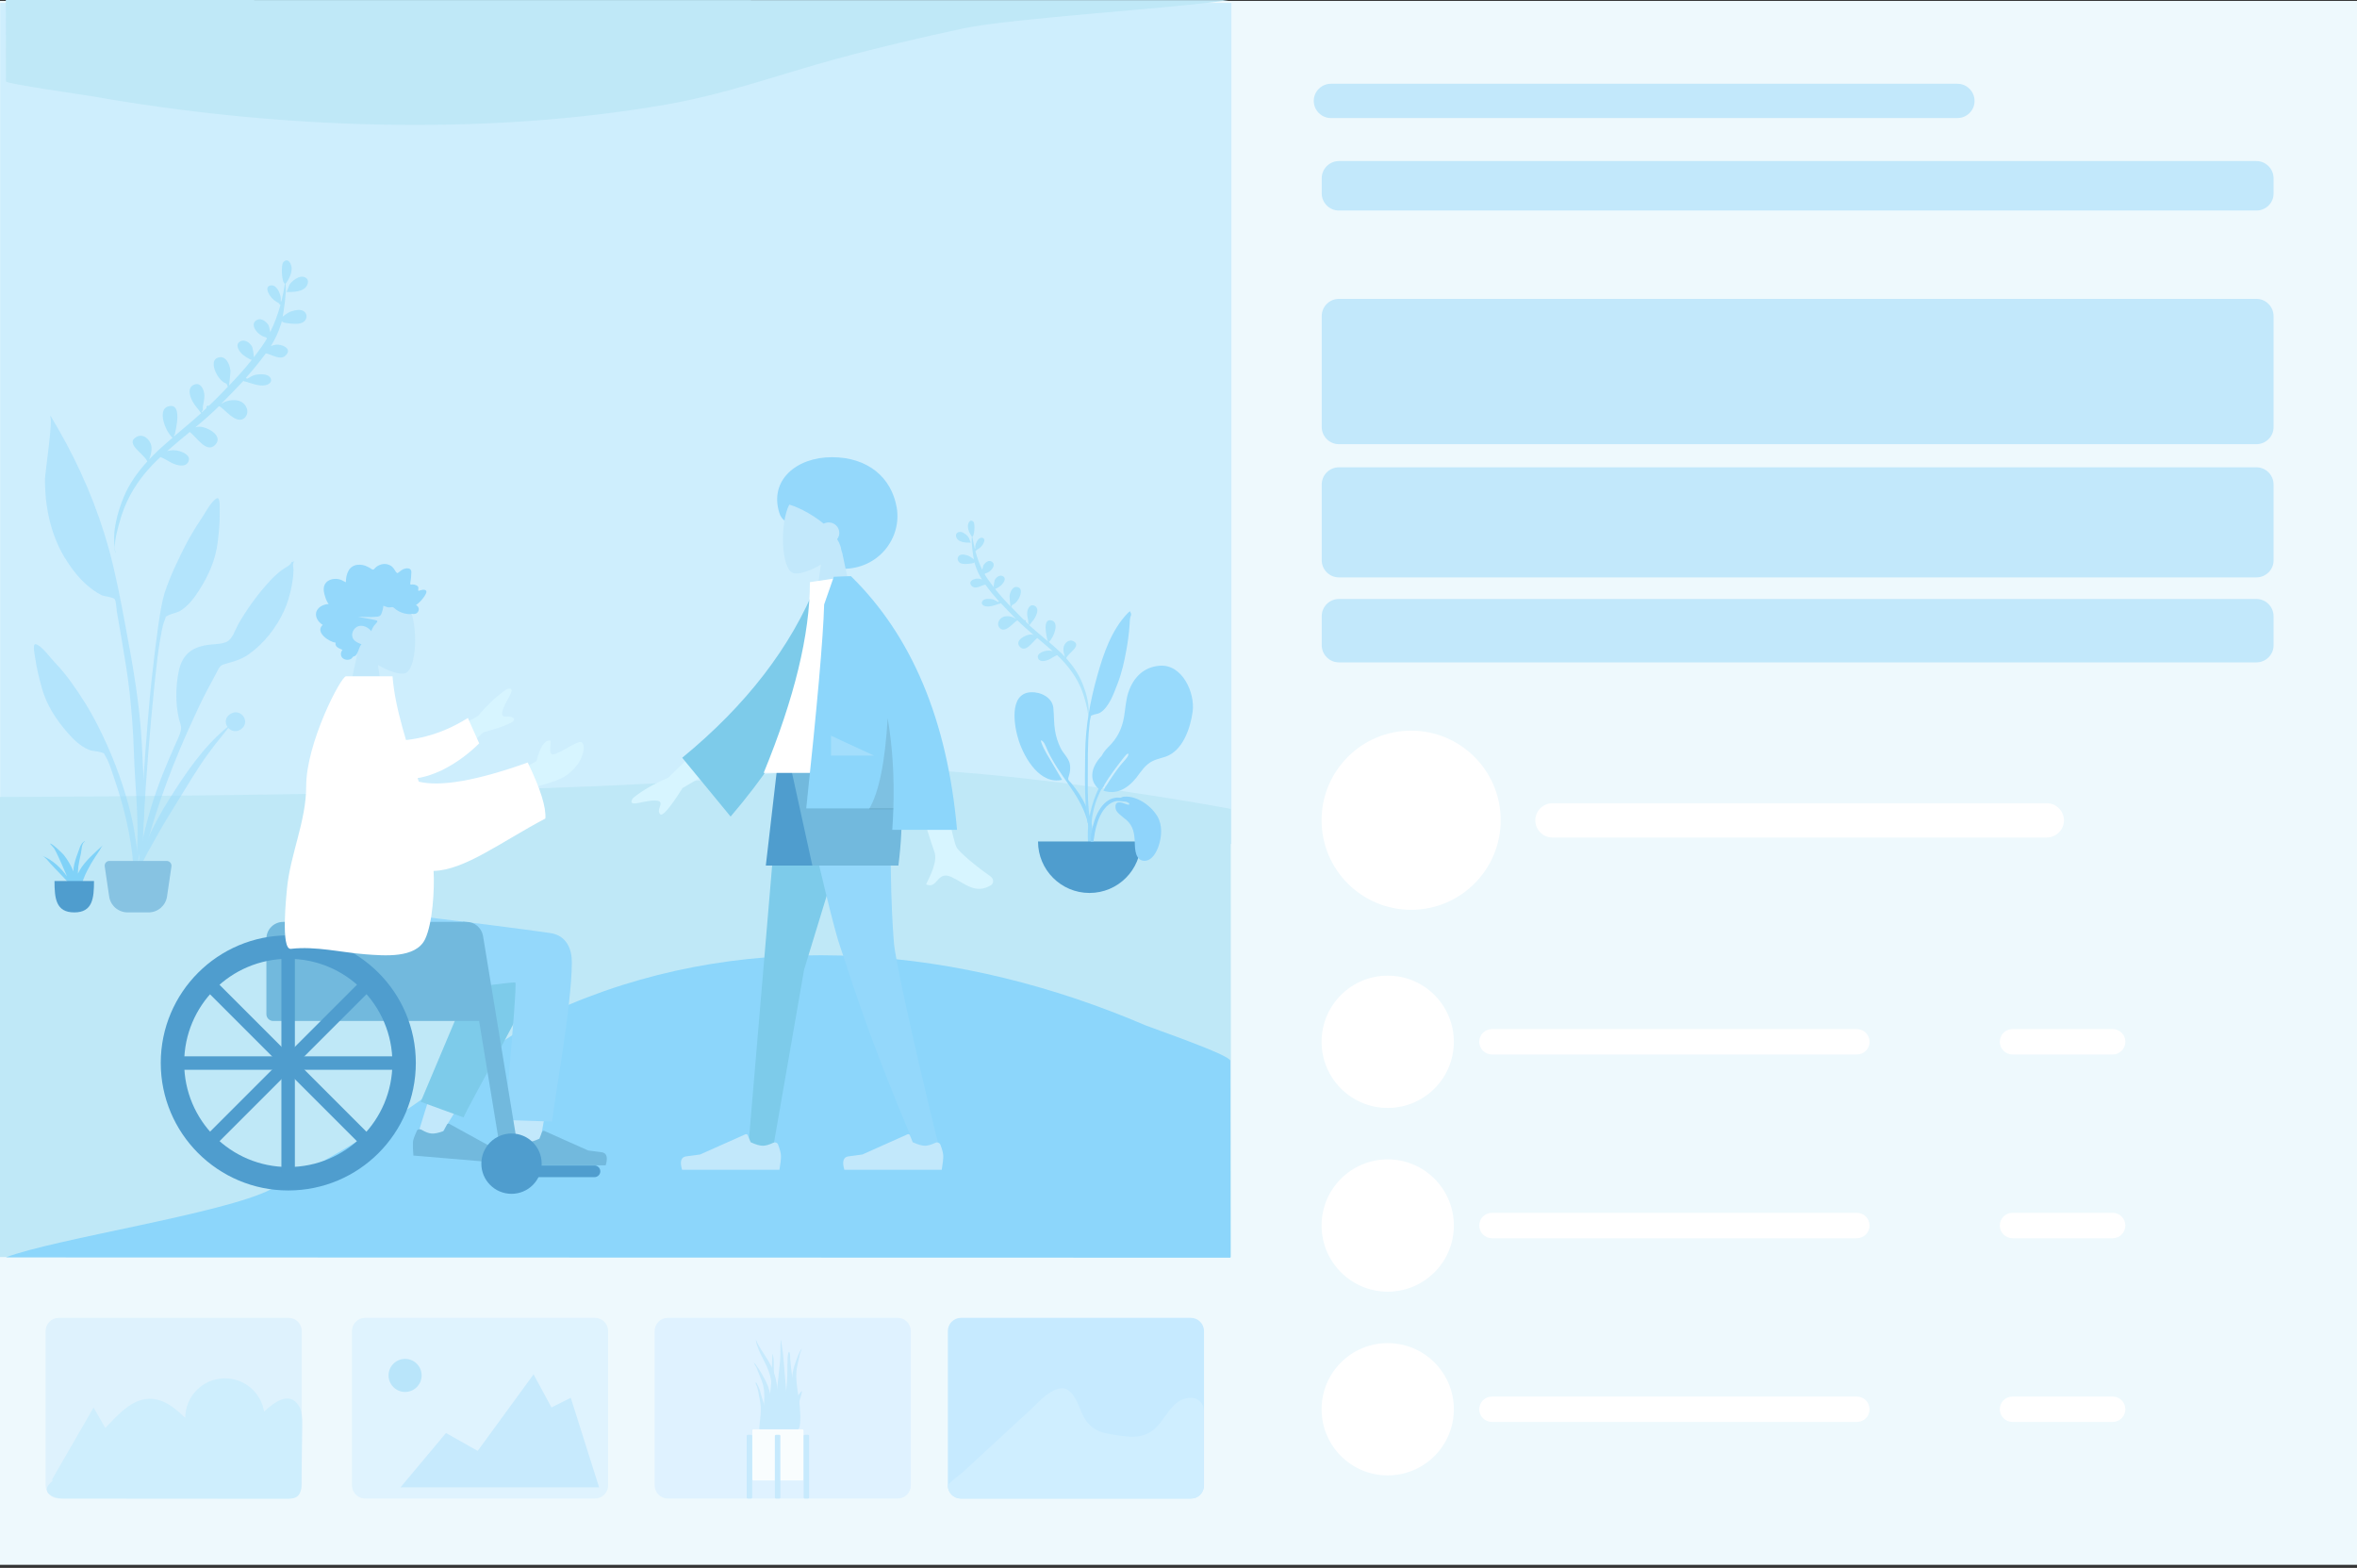 <?xml version="1.0" encoding="utf-8"?>
<!-- Generator: Adobe Illustrator 22.1.0, SVG Export Plug-In . SVG Version: 6.00 Build 0)  -->
<!DOCTYPE svg PUBLIC "-//W3C//DTD SVG 1.1//EN" "http://www.w3.org/Graphics/SVG/1.1/DTD/svg11.dtd">
<svg version="1.1" id="Layer_1" xmlns="http://www.w3.org/2000/svg" xmlns:xlink="http://www.w3.org/1999/xlink" x="0px" y="0px"
	 viewBox="0 0 1539.5 1024" style="enable-background:new 0 0 1539.5 1024;" xml:space="preserve">
<rect x="0" y="0" width="1539.5" height="1024" fill="#333333" stroke="none"/>
<style type="text/css">
	.st0{fill:#EEF9FD;}
	.st1{fill:#CEEEFD;}
	.st2{fill:#BFE8F7;}
	.st3{fill:#ADE3FB;}
	.st4{fill:#94D8FB;}
	.st5{fill:#98DAFC;}
	.st6{fill:#4F9DCE;}
	.st7{fill:#8FD4FB;}
	.st8{opacity:0.5;}
	.st9{fill:#80D2F8;}
	.st10{fill:#8CD6FB;}
	.st11{fill:#C2E8FB;}
	.st12{fill:#D7F5FF;}
	.st13{fill:#FFFFFF;}
	.st14{fill:#7DCBEA;}
	.st15{fill:#72B9DD;}
	.st16{fill-opacity:0.1;}
	.st17{fill:#FFFFFF;fill-opacity:0.2;}
	.st18{fill:#DEF2FD;}
	.st19{fill:#DFF3FE;}
	.st20{fill:#DFF2FF;}
	.st21{fill:#C6EAFF;}
	.st22{fill:#C7EAFD;}
	.st23{fill:#B9E5FA;}
	.st24{fill:#F9FDFE;}
	.st25{fill:#CFEEFF;}
</style>
<rect x="-0.1" y="0.6" class="st0" width="1539.6" height="1021.4"/>
<rect x="0.1" y="1.9" class="st1" width="804.2" height="549.3"/>
<g>
	<g>
		<path class="st2" d="M0,520.5c0,0,411.6-0.8,506.7-15.7c95.1-14.9,297.2,23.5,297.2,23.5l0.1,292.7l-804,0L0,520.5z"/>
		<g id="Scene_x2F_Plants">
			<path id="Leaf-Bottom" class="st3" d="M628.9,347.8c-2.4-1.2-5.5,0.2-4.2,3.3c1.4,3.3,6.6,3.4,9.5,3.3c-0.3,0-1.2-3.1-1.6-3.5
				C631.7,349.5,630.3,348.6,628.9,347.8z M656.1,407.2C656.7,407.7,656.1,407.3,656.1,407.2z M626.6,362.8
				c-1.4,1.1-1.4,2.9-0.3,4.2c1.3,1.5,3.8,1.4,5.6,1.3c0.8-0.1,5.2-0.4,4.2-1.1c0.1,0,0.2,0.1,0.4,0.2c0.1,0.4,0.2,0.7,0.3,1.1
				c0,0,0,0-0.1,0c0,0,0.1,0,0.1,0c1.1,3.5,2.6,6.9,4.6,10c-0.7-0.3-1.5-0.5-2.3-0.6c-2.3-0.3-7.2,1.5-4.6,4.6
				c2.5,2.9,6.3-0.2,9.1-0.7c2.7,3.8,5.7,7.4,8.9,11c-0.2,0.1-0.4,0.2-0.5,0.4c-1.3-0.6-2.6-1.6-3.7-1.8c-1.7-0.4-5.1-0.6-6.4,0.9
				c-1.6,1.9,0.1,3.4,2,3.7c2.7,0.5,6.2-0.8,8.8-1.7c0.3,0.1,0.6,0,0.8-0.3c0.1,0,0.1,0,0.2-0.1c3.2,3.5,6.5,6.9,9.8,10.2
				c0,0-0.1,0-0.1,0c-0.9-0.6-1.8-1-2.8-1.3c-2.3-0.6-5-0.6-6.9,1.1c-1.9,1.7-2.5,4.6-0.6,6.4c3.9,3.7,9.6-4.8,11.5-5.1
				c3.3,3.3,6.9,6.4,10.5,9.5c-0.4-0.1-0.8-0.2-1.3-0.3c-3.5-0.3-11.8,4-7.5,8.2c3.8,3.7,8.1-3.4,11.2-5.9c3.4,2.8,6.8,5.7,10.1,8.6
				c-1.8-0.5-3.5-0.5-5.5,0c-2,0.6-5.2,2.1-4,4.8c1.3,2.7,5.2,1.5,7.2,0.6c1.1-0.5,3.3-2.1,5.2-2.8c5.3,5,9.8,10.5,13.3,16.9
				c2.2,4,3.8,8.3,5,12.8c0.7,2.8,2.2,7.6,1.9,11.3c1.4-7.4-1.1-16.2-3.8-22.8c-2.5-6.1-6.2-11.4-10.5-16.2c1.1-3.3,10.3-8,4.8-11.1
				c-2.9-1.6-5.9,1.1-6.5,3.9c-0.4,1.9,0.2,4.4,0.9,6.3c-1.4-1.5-2.8-2.9-4.3-4.2c-2-1.9-4.1-3.7-6.2-5.5c3.4-3.2,6.7-12.5,2.1-14
				c-6.8-2.2-3.5,10.4-3.1,12.8c0.1,0,0.2,0,0.3-0.1c0,0.2-0.1,0.4-0.1,0.7c-4-3.4-8.1-6.8-12-10.3c0.4-0.3,0.9-1.3,1.4-1.8
				c1-1.2,2-2.5,2.7-3.9c1.1-2.2,2.2-5.8-0.8-7.1c-3.2-1.4-4.7,2.6-4.7,5c0,1.7,0.4,3.2,0.7,4.8c0.1,0.5-0.2,2.8,0.5,1.8
				c0,0.4,0,0.6,0,0.8c-0.7-0.6-1.4-1.3-2.1-1.9c0-0.1,0.1-0.2,0.1-0.3c0-0.7-0.7-1-1.2-0.8c-0.9-0.9-1.8-1.8-2.7-2.7
				c-1.9-1.9-3.8-3.9-5.7-5.9c0.4-0.4,0.2-0.8,0.6-1.2c0.4-0.4,1.1-0.6,1.6-0.9c1.1-0.9,2.1-2.2,2.8-3.4c1.1-2.1,2.6-6.5-0.7-7.4
				c-3.4-1-5.1,3.2-5.4,5.8c0,0.5,0.3,5.1,0.6,6.8c-3.5-3.7-7-7.6-10.1-11.5c1,0,3.7-2,4.2-2.5c1.3-1.3,3.5-4.2,1.1-5.7
				c-2.1-1.3-4.6,0.6-5.5,2.5c-0.1,0.3-0.7,3.2-0.7,4.5c-1.3-1.7-2.5-3.3-3.7-5c-0.8-1.1-1.5-2.3-2.2-3.4c0.2-0.1,0.3-0.3,0.5-0.5
				c3.5-0.6,7.9-6,3.8-7.9c-1.9-0.9-4,1-5,2.5c-0.2,0.3-0.5,1.9-0.8,3.1c-1.9-3.9-3.4-8-4.5-12.2c0.3-0.1,0.6-0.3,0.6-0.7
				c1.7-1,3-1.8,4.2-3.6c0.7-1.1,2-3.8-0.1-4.4c-2.8-0.8-4.5,3.4-4.8,5.5c0,0.2,0,1,0,1.6c-0.1,0-0.2,0-0.3,0
				c-0.6-2.6-1.2-5.3-1.6-7.9c1.5-0.5,1.8-8.5,0.8-9.6c-2.3-2.5-3.9,1.1-3.7,3.1c0.1,2.3,1.2,4.4,2.4,6.2c0.1,0.2,0.1,0.2,0.1-0.1
				c0,0.1,0.1,0.2,0.1,0.3c-0.1,1.2-0.2,2.4-0.1,3.5c0.2,3.1,0.5,6.1,1,9.2c0.1,0.7,0.3,1.5,0.4,2.2c-1.2-1-2.9-2-3.5-2.3
				C630.9,362.4,628.3,361.6,626.6,362.8z M710.9,469.1c-0.1,1.1-0.3,2-0.6,2.9C710.5,471,710.7,470.1,710.9,469.1z"/>
			<path id="Leaf-Top" class="st3" d="M194.7,181.3c3.4-1.7,7.9,0.3,6,4.7c-2,4.8-9.5,4.8-13.7,4.7c0.4,0,1.8-4.4,2.2-5
				C190.6,183.8,192.6,182.3,194.7,181.3z M155.6,268C154.4,269.1,155.5,268.1,155.6,268z M198.6,203.4c2,1.5,2.1,4.2,0.5,6.1
				c-2,2.2-5.6,2.1-8.3,1.9c-1.2-0.1-7.7-0.6-6.2-1.7c-0.1,0-0.4,0.2-0.6,0.3c-0.1,0.5-0.3,1-0.4,1.5c0,0,0.1,0,0.1,0.1
				c0,0-0.1,0-0.1-0.1c-1.6,5.1-3.8,10-6.7,14.5c1.1-0.4,2.2-0.7,3.4-0.9c3.4-0.4,10.5,2.2,6.7,6.6c-3.6,4.3-9.3-0.3-13.4-0.9
				c-4,5.5-8.4,10.8-13,16c0.3,0.1,0.5,0.3,0.7,0.6c1.9-0.9,3.8-2.3,5.5-2.6c2.5-0.5,7.6-0.8,9.4,1.4c2.3,2.7-0.2,4.9-2.9,5.4
				c-3.9,0.8-9.1-1.2-12.9-2.4c-0.4,0.1-0.9,0-1.2-0.4c-0.1,0-0.2-0.1-0.2-0.1c-4.7,5.1-9.5,10-14.4,14.9c0.1,0,0.1,0,0.2,0
				c1.3-0.8,2.6-1.5,4.1-1.8c3.4-0.8,7.4-0.8,10.1,1.6c2.7,2.4,3.7,6.6,0.9,9.4c-5.7,5.4-14-7-16.9-7.5c-4.9,4.9-10.1,9.4-15.4,13.8
				c0.6-0.2,1.2-0.3,1.8-0.4c5.2-0.5,17.3,5.8,11,12c-5.5,5.4-11.9-5-16.4-8.6c-5,4.1-10,8.2-14.8,12.5c2.6-0.7,5.2-0.8,8,0
				c2.9,0.9,7.7,3.1,5.8,7c-1.9,4-7.6,2.2-10.5,0.9c-1.6-0.7-4.9-3-7.7-4c-7.8,7.2-14.5,15.2-19.6,24.6c-3.2,5.9-5.6,12.1-7.3,18.6
				c-1.1,4.1-3.2,11-2.8,16.4c-2-10.7,1.7-23.6,5.6-33.2c3.6-8.8,9.1-16.5,15.5-23.5c-1.6-4.8-15.1-11.6-7-16.1
				c4.3-2.3,8.7,1.5,9.6,5.7c0.6,2.8-0.3,6.4-1.4,9.1c2-2.1,4.1-4.2,6.2-6.2c3-2.7,6-5.4,9.1-8c-5.1-4.7-9.8-18.2-3.1-20.4
				c10-3.2,5.2,15.1,4.5,18.6c-0.2,0-0.4,0-0.5-0.2c0.1,0.3,0.1,0.7,0.2,1c5.9-5,11.9-9.9,17.6-15.1c-0.5-0.4-1.3-1.8-2-2.6
				c-1.5-1.7-2.9-3.6-3.9-5.6c-1.6-3.2-3.2-8.4,1.1-10.3c4.7-2.1,6.9,3.7,6.9,7.2c0,2.4-0.6,4.7-1,7c-0.1,0.7,0.3,4-0.7,2.6
				c0,0.5,0.1,0.9,0,1.2c1-0.9,2.1-1.9,3.1-2.8c0-0.1-0.1-0.2-0.1-0.4c-0.1-1,1-1.4,1.7-1.1c1.3-1.3,2.7-2.6,4-3.9
				c2.8-2.8,5.6-5.6,8.4-8.6c-0.6-0.5-0.4-1.2-0.9-1.8c-0.6-0.5-1.7-0.8-2.4-1.4c-1.7-1.3-3.1-3.1-4.1-5c-1.7-3-3.8-9.4,1.1-10.8
				c5-1.5,7.5,4.6,7.9,8.5c0.1,0.7-0.5,7.4-0.9,9.8c5.2-5.4,10.3-11,14.9-16.8c-1.4,0-5.4-2.9-6.2-3.6c-2-1.9-5.1-6.1-1.6-8.3
				c3.1-2,6.8,0.9,8.1,3.6c0.2,0.5,1,4.7,1,6.6c1.9-2.4,3.7-4.9,5.4-7.3c1.1-1.6,2.2-3.3,3.2-5c-0.2-0.1-0.5-0.4-0.7-0.7
				c-5.1-0.9-11.6-8.7-5.6-11.5c2.8-1.3,5.9,1.4,7.3,3.6c0.3,0.4,0.7,2.7,1.1,4.5c2.8-5.7,5-11.6,6.7-17.8c-0.4-0.1-0.8-0.4-0.9-1
				c-2.5-1.4-4.4-2.6-6.1-5.2c-1.1-1.7-3-5.5,0.2-6.4c4.1-1.2,6.7,5,7,8c0,0.4,0,1.4,0,2.3c0.1,0,0.3,0,0.4,0
				c0.9-3.8,1.7-7.6,2.3-11.5c-2.2-0.7-2.6-12.3-1.1-14c3.3-3.7,5.7,1.6,5.5,4.5c-0.2,3.3-1.7,6.4-3.6,9.1c-0.2,0.3-0.1,0.3-0.2-0.1
				c0,0.2-0.1,0.3-0.2,0.4c0.1,1.8,0.3,3.6,0.2,5.1c-0.3,4.5-0.8,8.9-1.5,13.3c-0.2,1.1-0.4,2.1-0.6,3.2c1.8-1.5,4.2-2.9,5.2-3.3
				C192.4,202.7,196.2,201.6,198.6,203.4z M74.6,357.6c0.1,1.4,0.5,2.7,1.2,3.8C75.3,360.2,74.9,358.9,74.6,357.6z"/>
			<g id="Plant-Right" transform="translate(482, 208)">
				<path id="Leaf-Me-Alone_x21_" class="st4" d="M191.3,244.1c6.3-0.3,14,3.3,14.7,10.2c0.5,5,0.3,9.9,1.1,14.8
					c0.6,4,1.9,7.8,3.6,11.4c1.7,3.5,5.1,6.4,6,10.1c0.6,2.4,0.3,5.7-0.5,8c-1,2.8-0.5,2.6,1.5,4.9c3.8,4.6,7.1,9.3,9.5,14.8
					c3.4,7.9,5.7,17.2,4.4,25.9c-0.2,1.1-0.4,5.1-1.9,5.3c-1.7,0.3-0.9-2-0.8-2.7c0.6-4.7,1.1-8.7,0.4-13.5
					c-2.7-18.3-15.8-30.3-24.3-45.8c-0.5-0.8-1.5-2.7-2.1-4c-1.1-2-2.2-5.8-3.7-7.2c-2.8-2.8-0.2,2.8,0.3,3.9c0.7,1.3,1.4,2.8,2.1,4
					c3.2,5.5,6.8,11.4,10.1,17.1c-14.3,3.3-24.4-13.9-28.2-25.3C180.4,266.7,176.6,244.9,191.3,244.1"/>
				<path id="Leaf-Me-Alone_x21__1_" class="st5" d="M275.4,226.8c-10.5,0.8-17.2,7.8-20.4,17.4c-1.7,5.2-1.9,10.6-2.8,15.9
					c-1.4,8.1-4.5,14.2-10.4,19.9c-1.8,1.8-3.2,3.6-4.2,5.6c-1.9,2-3.6,4.2-4.8,6.9c-1.6,3.4-2,7.6-0.2,11c0.5,0.9,1.7,2.8,2.9,3.6
					c-4.7,10-7.3,21-7,31.9c0.2,6.6,0.5,13.2,0.9,19.8c0.1,1.8,0.7,4.7,1.5,1.7c0.8-2.7-0.2-7-0.3-9.8c-0.4-13.8-0.8-26.4,4.9-39.3
					c0.6-1.4,1.2-2.7,1.9-4c0,0,0.1,0,0.1-0.1c0,0,0,0,0.1,0.1c0-0.1,0.1-0.2,0.2-0.3c0.2-0.2,0.4-0.4,0.5-0.7
					c0.5-0.7,1.1-1.5,1.1-2c0,0,0,0,0,0c3.5-5.8,7.6-11.2,11.7-16.5c0,0,4.5-6.1,3.8-2.7c-0.3,1.6-3.6,4.7-5,6.5
					c-3,3.8-6.4,8.7-9.3,13.4c-0.4,0.2-0.9,1.3-1.3,2.1c-0.2,0.4-0.4,0.8-0.6,1.2c10.2,3.4,18.2-3.4,23.6-11.3c0,0,0,0,0,0
					c1.7-2.2,3.3-4.4,5.5-6.1c3.5-2.9,7.3-3.4,11.5-4.8c11.3-3.9,16.2-18.6,17.7-29.5C298.6,244.4,290.2,225.6,275.4,226.8"/>
				<path id="Leaf-Me-Alone_x21__2_" class="st5" d="M254.7,192.3c-10.8,11.2-16,26.7-20.1,41.4c-4.6,16.3-7.6,32.9-7.8,49.9
					c-0.1,11.1-0.4,22.4,0.3,33.5c0.2,4,0.6,7.9,1.3,11.8c0.1,0.3,1.5,9.1,2.8,7c0.8-1.2-1.4-9.1-1.6-10.4
					c-0.9-7.4-1.2-14.9-1.1-22.4c0.1-12.3-0.3-24.5,1-36.8c0.2-1.8,0.3-3.7,0.8-5.5c0.5-1.9-0.1-1.1,1.4-1.8
					c1.5-0.7,3.3-0.6,4.8-1.5c6-3.6,9.1-13,11.5-19.1c2.7-7,4.4-14.5,5.7-21.9c1-5.4,1.7-10.8,2.1-16.3c0.1-1.7,0.1-3.5,0.5-5.2
					c0.1-0.5,0.6-1.3,0.5-1.7c0-0.9-0.6-1.4-0.6-2.1C255.6,191.5,255.1,191.9,254.7,192.3"/>
				<path id="Base" class="st6" d="M196,341.6c0,18.5,15,33.6,33.6,33.6s33.6-15,33.6-33.6"/>
				<path id="Leaf-Me-Alone_x21__3_" class="st7" d="M232.2,341.7h-1.8c0.1-2.2,0.3-4.4,0.7-6.6c1.4-8.4,5.9-20.8,15.6-22.1
					c0.4-0.1,1.7-0.1,3.3,0c0.8-0.4,1.6-0.7,2.5-0.7c8.3-0.6,17.6,6.1,21.6,13.1c3.2,5.6,2.7,13,0.7,19c-1.3,4-4.3,9.7-9.1,9.8
					c-6.1,0.1-6.4-7.4-6.5-11.8c-0.2-5.8-0.9-10.9-5.5-14.9c-1.1-0.9-2.2-1.7-3.3-2.7c-1.7-1.4-3.6-2.9-3.8-5.3
					c-0.3-3.3,1.5-3.9,4.4-3.2c0.5,0.1,5.3,2.3,4.6,0.6c-0.2-0.5-1-0.9-2-1.3c-2.6-0.3-5.7-0.6-6.6-0.4c-9.6,2.1-13.4,15.5-14.4,24
					C232.4,339.9,232.3,340.8,232.2,341.7z"/>
			</g>
			<g id="Plant-Left" transform="translate(22, 79)" class="st8">
				<path id="Leaf" class="st5" d="M108.9,260.7c2.6-3.7,7.3-13,10.9-14.3c2.3-0.8,1.6,7.9,1.7,9.5c0.1,6.4-0.5,12.8-1.3,19.2
					c-1.4,11.5-5.9,21.7-12.2,31.5c-3.2,5-7,10.1-12.2,13.3c-2.4,1.4-5.3,1.7-7.7,2.9c-2.8,1.5-1.3,0.3-2.5,3.2
					c-1.7,4-2.3,9.2-3.1,13.4c-3.7,19.6-12.6,123.1-11,143c0.1,1.8-2.3,2.2-2.4,0c-0.7-11.4,5-90.5,7.8-116.4
					c2.9-25.9,5.7-48.7,8.6-57.7c3.5-10.9,9.8-23.9,15.1-34C103.2,269.6,105.9,265.1,108.9,260.7z"/>
				<path id="Leaf_1_" class="st5" d="M128,387.6c6.7-4.9,13.9,4.3,7.9,9.3c-3.3,2.7-6.8,1.7-8.8-0.5c-1.3,1.6-2.5,3.2-3.6,4.6
					c-3.5,4.2-6.8,8.5-10,12.9c-6.6,9.1-12.2,18.7-18.1,28.2c-5.8,9.3-11.6,18.7-16.8,28.3c-4.5,8.1-10.4,17.6-11.9,26.5
					c2.3-18.8,11.1-36.9,21.6-53.6c10.4-16.5,22.3-34.5,38.3-47.5C124.9,393.3,124.9,389.9,128,387.6z"/>
				<path id="Leaf_2_" class="st5" d="M1.3,341.7c3.7,0.7,9.8,9.2,12.9,12.4c3.7,3.8,7,7.9,10.1,12.2c6.7,9.2,12.8,19,17.9,29.2
					c8.4,16.6,15,33.7,19.9,51.8c3,11.1,4.9,22.6,6,34c0.2,2.2,2.5,18.7-0.8,19.2c-2.9,0.4-2-12.6-2.2-14.4
					c-1.6-19.9-6.4-39.4-13-58.2c-1.4-4.1-2.8-9.1-5.1-12.8c-1.7-2.7,0-1.7-2.9-2.7c-2.5-0.9-5.4-0.7-8-1.7
					c-5.6-2.3-10.1-6.7-14-11.2c-7.6-8.7-13.7-18.1-16.8-29.3C3.6,364,2,357.8,1.1,351.4C0.9,349.7-1.1,341.2,1.3,341.7z"/>
				<path id="Leaf_3_" class="st5" d="M16,201.1c14.1,24.4,25.6,51.2,33.1,78.4c4.5,16.5,7.7,33.3,10.8,50.1
					c4.9,26,9.5,51.9,10.8,78.3c1.3,26.6,3.9,57.2-4.8,82.8c4.3-26,0.2-53.6-0.5-79.8c-0.4-12.5-1.4-24.8-2.7-37.2
					c-1.3-12-3.4-24-5.4-36c-1-5.8-2-11.6-3-17.4c-0.3-1.7-0.4-6.9-1.5-8.1c-1.1-1.2-6.7-1.7-8.5-2.5c-3.6-1.8-6.9-4.3-9.9-6.9
					c-5.7-5.1-10.6-11.7-14.5-18.2c-9-15.1-12.7-33.5-12.5-51c0-3.4,5.5-39.9,3.3-40.4c0.1-0.2,0.3-0.3,0.4-0.5
					C12.8,195.5,14.4,198.3,16,201.1z"/>
				<path id="Leaf_4_" class="st5" d="M167.9,289.1c0.2-0.3,1.6-2.5,0.9-2.4c1.4-0.3-2,2.4,1.6,0.8c-1.7,1.6-0.7,3.7-0.7,5.9
					c0,3.5-0.6,7-1.2,10.5c-1.1,5.5-2.6,10.8-4.9,15.9c-5,11.1-13.4,21.8-23.4,28.7c-4.9,3.4-9.8,4.6-15.4,6.2
					c-3.6,1-3.8,2.8-5.7,6.3c-3.9,7.2-7.8,14.4-11.3,21.8c-4.1,8.9-8.2,17.8-12,26.8c-12.8,30.4-23.2,61.9-28.6,94.6
					c-0.1-19.2,4.3-39,9.9-57.3c4.1-13.3,9.4-26.2,15.1-39c1.4-3.1,3.5-7.1,4-10.5c0.4-2.4-0.8-4.7-1.4-7.2
					c-2.2-9.8-2.1-20.8-0.1-30.6c2.2-10.9,8.4-15.9,19-17.4c3.9-0.6,8.8-0.4,12.3-2c3.9-1.8,5.5-7.7,7.6-11.5
					c5.9-10.2,12.9-19.9,20.9-28.5c2.2-2.4,4.6-4.6,7.2-6.6C163.4,292.2,166.8,290.7,167.9,289.1z"/>
				<path id="Base_1_" class="st6" d="M49.4,483.3h37.5c1.7,0,3.1,1.4,3.1,3.1c0,0.1,0,0.3,0,0.4l-2.9,19.7c-0.9,6-6,10.4-12.1,10.4
					H61.4c-6.1,0-11.2-4.4-12.1-10.4l-2.9-19.7c-0.2-1.7,0.9-3.2,2.6-3.5C49.1,483.3,49.3,483.3,49.4,483.3z"/>
			</g>
			<g id="Maceta" transform="translate(32, 523)">
				<path id="Fill-27" class="st9" d="M20.1,45.3c-0.4,0.8-0.8,1.5-1.2,2.3c0-1.6,0.1-3.3,0.3-4.9c0.4-2.8,1.1-5.7,1.7-8.5
					c0.4-2,0.4-5.7,2-7.3c0.4-0.3,0.6,0.3,0.6,0.6c0,0.1,0-1.2-0.4-1c-2.6,1.3-3.4,5.5-4.3,7.7c-1.2,3.1-2.2,6.2-2.7,9.4
					C16,44.5,16,45.3,16,46.1c-0.1-0.2-0.2-0.4-0.3-0.6c-1.5-3.5-3.5-6.9-6-10.1c-0.6-0.8-8.4-8.4-9-7.3c0.1,0.2,0.2,0.3,0.4,0.4
					c0,0,0,0,0,0c0.5,0.7,1.8,1.9,2.2,2.5c1,1.6,1.8,3.4,2.6,5.1c1.7,3.6,3.3,7.2,4.8,10.8c0.4,0.8,0.7,1.7,1.1,2.5
					C7.8,43.9,2.6,38.7-4.6,35.8c2.5,1.2,4.1,3.6,5.7,5.4c2,2.2,4.1,4.3,6.1,6.4c2.4,2.6,5.1,5.2,7.4,8.1c2.2,4.6,4.3,9.2,5.7,14.1
					c-0.5-1.7,0-4-0.1-5.8c-0.1-1.4-0.2-2.8-0.5-4.2c0.3,0.6,0.5,1.3,0.6,1.8c-0.1-1-0.2-1.9-0.3-2.9c0.3-0.9,0.6-1.7,0.8-2.4
					c1.1-3.6,2.3-7.1,4.1-10.5c1.6-3.2,3.4-6.3,5.4-9.3c0.9-1.4,1.9-2.8,2.8-4.2c0.6-0.9,1.2-2.4,2.1-3.3
					C29.7,34.1,23.6,39.3,20.1,45.3"/>
				<path id="Base_2_" class="st6" d="M3.6,52.4c0,11.3,0.9,20.5,12.9,20.5s12.9-9.2,12.9-20.5"/>
			</g>
		</g>
		<path class="st10" d="M3.8,821.2c31.5-12.1,142.4-28.6,173.1-44.4c28.1-14.5,55.9-30.3,83.1-48.2c37.7-24.8,71.7-55.6,111.8-72.5
			c121-50.9,256.6-37.8,376.5,13.6c4.2,1.8,55.3,19.3,55.3,23.1c0,0,0.1,128.6,0.1,128.6S3.8,821.2,3.8,821.2z"/>
		<g id="humaaans_x2F_sitting-2">
			
				<g id="A-Human_x2F_Sitting_1_" transform="translate(190, 200.5) scale(-1, 1) translate(-190, -200.5) translate(40, 24)">
				<g id="Head_x2F_Front_x2F_Rad" transform="translate(82, 0)">
					<g id="Head_1_" transform="translate(54, 31)">
						<path class="st11" d="M-21.1,410.8h-26.3l4.5-31.5c-7.1,4.3-14.1,6.3-17.4,5.5c-8.2-2.1-9-32.2-2.6-44
							c6.4-11.8,39-17,40.7,6.5c0.6,8.1-2.8,15.4-7.9,21.3L-21.1,410.8z"/>
					</g>
					<path id="hair" class="st4" d="M43.3,370.5c2.8,0.1,6.2,1.4,7.7,4.2c1.9,3.6-0.8,7.7-3.8,9.4c5.4,4.8-4.4,11.3-8.4,11.6
						c0.7,2.9-2.7,3.9-4.5,4.7c1.2,1.5,1.5,3.7,0.1,5.2c-1.5,1.6-4.3,1.7-6,0.5c-0.4-0.3-0.5-0.7-0.9-1.1c-0.3-0.3-0.7-0.3-1-0.4
						c-0.9-0.3-1.5-1.3-2-2.3c-0.9-1.8-1.2-4-2.6-5.5c1.8-0.8,4-1.5,5.3-3.4c2.1-3.2-0.2-7.6-3.5-8.5c-3-0.8-6.3,0.9-8.2,3.3
						c-0.6-1.7-1.5-3.4-2.8-4.7c-0.7-0.8-2.1-2-0.3-2.4c3.8-1,7.9-1.4,11.7-2.3c-4,0-8,0.4-12,0c-1.3-0.1-2.5-0.3-3.1-1.7
						c-0.7-1.6-1.3-3.7-1.4-5.5c-1.4,0.5-2.7,1.2-4.1,1.1c-0.6,0-1.1-0.2-1.6-0.2c-0.6,0-1,0.2-1.5,0.7c-1.8,1.7-4.1,2.8-6.4,3.4
						c-1.3,0.3-2.8,0.6-4.2,0.5c-0.2,0-0.4-0.1-0.5-0.2c-0.3-0.1-0.8,0.1-1.1,0.1c-1,0-2-0.1-2.7-0.8c-1.7-1.6-1.2-4.2,0.8-5
						c-1.7-1.3-3.3-2.7-4.6-4.5c-0.6-0.8-1.3-1.7-1.7-2.6c-0.3-0.5-0.6-1.3-0.5-1.9c0.5-1.9,4.2-0.7,5.2-0.2
						c0.1-0.5,0.2-0.8,0.1-1.3c-0.1-0.4-0.1-0.8,0-1.2c0.2-0.7,0.8-1,1.4-1.3c0.7-0.3,1.5-0.5,2.3-0.5c0.4,0,1.3,0.3,1.5-0.2
						c0.2-0.4-0.1-1.1-0.1-1.5c-0.1-0.7-0.2-1.4-0.3-2.1c-0.1-1-0.2-1.9-0.2-2.9c0-0.7-0.2-1.4,0-2.1c0.4-1.8,2.4-1.9,3.8-1.6
						c1,0.2,1.9,0.6,2.7,1.2c0.6,0.4,1.1,0.9,1.7,1.3c0.4,0.3,0.7,0.7,1.1,0.4c1-0.7,1.5-2.2,2.3-3.1c0.8-1.1,2-1.9,3.2-2.3
						c2.6-1,5.6-0.3,7.8,1.3c0.5,0.4,1,0.8,1.4,1.3c0.4,0.4,0.6,0.7,1.2,0.6c0.5-0.1,1-0.5,1.4-0.8c0.5-0.3,1.1-0.7,1.6-0.9
						c2.2-1.2,4.6-1.7,7-1.4c2.4,0.3,4.4,1.5,5.7,3.7c1.3,2.3,1.8,5.1,1.8,7.7c1.2-0.5,2.3-1.3,3.5-1.7c1.2-0.4,2.6-0.6,3.9-0.5
						c2,0.1,4.1,0.8,5.5,2.4c1.8,1.9,1.8,4.8,1.2,7.2c-0.3,1.2-0.7,2.4-1.1,3.6C44.6,368.4,44.1,369.6,43.3,370.5"/>
				</g>
				<g id="Body_x2F_Pointing-Forward" transform="translate(22, 82)">
					<path id="Skin_1_" class="st12" d="M29.9,397.6L2.3,372.3c-14.6-4-21.2-7-20-8.8c1.9-2.8,5.8-0.4,7.3-2.1
						c1.6-1.7-1.4-7.5-4.5-13c-3.1-5.4,0.2-5,2.1-4.2c6.1,4.2,12.4,10,18.7,17.5L44,382.5L29.9,397.6z M-16.6,416.9
						c-7.2-5.2-13.9-8.7-20.1-10.4c-11.9-3.3-16.7-5.8-22.5-13.2c-3.1-4-5.7-11.9-2.8-14.5c2-1.8,13.6,6.9,18.3,7.9
						s0.4-10.3,2.9-9.1c3.3,0.1,6.1,4.5,8.4,13.5l16.7,9.2L-16.6,416.9z"/>
					<path id="Sleeve" class="st13" d="M52.6,402.7c-16.1,0.5-34.5-10.2-47.6-23.2l7.4-16.6c19,12,36.7,14.9,50.1,15
						C71.7,387,65.2,402.4,52.6,402.7z"/>
				</g>
				<g id="Bottom_x2F_Sitting_x2F_Wheelchair_1_" transform="translate(0, 187)">
					<path id="Skin_2_" class="st11" d="M16.4,407.8c4.3,7,14.5,26.7,25.3,49.7c6.3,13.5,14.5,36.5,24.4,69.2l-12.6,5.8
						C30.8,496,13.8,467.7,2.7,447.7c0.6,5.9,1.3,12.2,1.9,18.7c2,22.3,0,70.3-1.1,84.1c-0.7,8.7-12.5,6.4-13.6-0.5
						c-1.1-7-21.1-114.9-21.1-138.1c0-8.8,18.5-18.1,26.3-7.4C1.5,399.8,10.7,398.6,16.4,407.8z"/>
					<path id="Leg-Back_1_" class="st14" d="M37.2,518.8C34.8,512.2-6,441-14.1,419c-3.5-9.7,25.6-29.8,36-13.1l43.3,102.7
						L37.2,518.8z"/>
					<path id="Leg-Front_1_" class="st4" d="M-19.5,398.4c17.1-2.5,53-7.1,107.5-13.6h63.8c-1.1,38.3-14.7,58.5-47.6,57.3
						c-22.8-0.9-98.9-12.3-100.8-11.4c-0.8,0.4,1.4,30.3,6.8,89.8l-30.9,1c0-6.4-12.8-74.8-12.8-103.9
						C-33.6,409.6-30.5,400-19.5,398.4z"/>
					<g id="Accessories_x2F_Shoe_x2F_Flat-Sneaker_2_" transform="translate(243, 111)">
						<path id="shoe_2_" class="st15" d="M-237.9,423c-0.5-1.1-1.8-1.6-2.9-1.1l0,0c-2.9,1.3-5.1,2-6.7,2c-2,0-4.6-0.7-7.8-2.2
							l-1.8-4.5c0,0,0,0,0,0c-0.2-0.6-0.9-0.8-1.4-0.6l-28.7,12.8c-2.3,0.3-5.2,0.7-8.6,1.1c-3.5,0.4-4.4,3.3-2.8,8.6
							c38.9,0,59.6,0,61.9,0c0.7-3.8,1-6.7,1-8.7c0-1.6-0.6-4.1-1.8-7.4C-237.9,423.1-237.9,423-237.9,423z"/>
					</g>
					<g id="Accessories_x2F_Shoe_x2F_Flat-Sneaker_3_" transform="translate(243, 111)">
						<path id="shoe_3_" class="st15" d="M-175.2,416.6c-0.6-1.1-1.9-1.4-3-0.8l0,0c-2.7,1.6-4.9,2.4-6.6,2.5c-2,0.2-4.7-0.4-8-1.6
							l-2.2-4.3c0,0,0,0,0,0c-0.3-0.5-1-0.7-1.5-0.4l-27.6,15.2c-2.3,0.5-5.1,1.2-8.5,1.9c-3.4,0.7-4.1,3.7-2,8.8
							c38.8-3.3,59.3-5,61.6-5.2c0.3-3.8,0.4-6.7,0.3-8.7c-0.1-1.6-1-4-2.5-7.2C-175.2,416.6-175.2,416.6-175.2,416.6z"/>
					</g>
					<path id="Base_7_" class="st6" d="M5.9,554L5.9,554c0,2.1-1.7,3.8-3.8,3.8h-50.4c-2.1,0-3.8-1.7-3.8-3.8l0,0
						c0-2.1,1.7-3.8,3.8-3.8H2.1C4.2,550.1,5.9,551.9,5.9,554z"/>
					<path id="Seat_1_" class="st15" d="M166,402.1v49.3c0,2.4-2,4.4-4.4,4.4H26.7v-53.7c0-6.1,4.9-11,11-11H155
						C161.1,391.1,166,396,166,402.1z"/>
					<path id="Wheel-Stuff_9_" class="st15" d="M12.1,546.8H0.4l24.1-146.5c0.9-5.3,5.5-9.2,10.8-9.2h2.4"/>
					<circle id="Front-Wheel_1_" class="st6" cx="5.9" cy="549" r="19.7"/>
					<g id="Wheel_1_" transform="translate(36, 14)">
						<path class="st6" d="M32.4,469.2c0-46,37.3-83.3,83.3-83.3s83.3,37.3,83.3,83.3s-37.3,83.3-83.3,83.3S32.4,515.3,32.4,469.2z
							 M183.7,469.2c0-37.5-30.4-68-68-68s-68,30.4-68,68s30.4,68,68,68S183.7,506.8,183.7,469.2z"/>
						<rect id="Wheel-Stuff_8_" x="111.4" y="541.6" class="st6" width="8.8" height="-144.8"/>
						<path id="Wheel-Stuff_7_" class="st6" d="M69.2,416.5l99.3,99.3c0.9,0.9,0.9,2.2,0,3.1l-3.1,3.1c-0.9,0.9-2.2,0.9-3.1,0
							L63,422.7c-0.9-0.9-0.9-2.2,0-3.1l3.1-3.1C67,415.7,68.4,415.7,69.2,416.5z"/>
						<path id="Wheel-Stuff_6_" class="st6" d="M45.6,464.9h140.4c1.2,0,2.2,1,2.2,2.2v4.4c0,1.2-1,2.2-2.2,2.2H45.6
							c-1.2,0-2.2-1-2.2-2.2v-4.4C43.4,465.8,44.3,464.9,45.6,464.9z"/>
						<path id="Wheel-Stuff_5_" class="st6" d="M63,515.8l99.3-99.3c0.9-0.9,2.2-0.9,3.1,0l3.1,3.1c0.9,0.9,0.9,2.2,0,3.1L69.2,522
							c-0.9,0.9-2.2,0.9-3.1,0l-3.1-3.1C62.2,518,62.2,516.6,63,515.8z"/>
					</g>
				</g>
				<path id="Clothes" class="st13" d="M83.6,417.7h30.4c3.3,0,26,43.5,26,71.7c0,23.1,10.5,44.6,12.6,67.4
					c0.3,3.7,4.2,39.7-2.6,38.9c-16.2-1.9-33,2.4-49.1,3.6c-11.4,0.8-32.5,2.9-38.6-10c-4.9-10.4-6.2-32.5-5.5-44.5
					c-20.2-0.4-44.5-19.2-73-34.2c-0.6-7.3,3.2-19.5,11.5-36.6c33.3,11.9,57.1,16,71.2,12.5C73.5,463.1,82,439.3,83.6,417.7z"/>
			</g>
		</g>
		<g id="humaaans_x2F_standing-12">
			<g id="A-Human_x2F_Standing" transform="translate(43, 35)">
				<g id="Head_x2F_Front_x2F_Afro" transform="translate(82, 0)">
					<path id="Hair-Back" class="st4" d="M460.7,296.5c-3.4-19.8-19-32.9-42.3-32.9c-23.2,0-41,15-34.4,36.3
						c2.6,8.5,11.6,6.7,16.8,12.7c7.3,8.5,12,23.9,24.9,23.9C449,336.5,464.1,316.3,460.7,296.5z"/>
					<g id="Head" transform="translate(54, 31)">
						<path class="st11" d="M379.6,335.1h-27l4.6-32.4c-7.3,4.4-14.5,6.5-17.8,5.7c-8.4-2.2-9.2-33.1-2.7-45.2
							c6.5-12.2,40.1-17.5,41.8,6.6c0.6,8.4-2.9,15.8-8.1,21.9L379.6,335.1z"/>
					</g>
					<path id="Hair" class="st4" d="M389,294.2c-9-1.7,20.9-30.6,41.7-10.4c20.7,20.3-0.1,41.8-5.8,41.8c-0.4-2.9-1.5-5.8-3.1-8.5
						c0.9-1.1,1.4-2.5,1.4-4.1c0-3.7-3.1-6.8-6.9-6.8c-1.2,0-2.3,0.3-3.3,0.8C404.6,300.1,394.2,295.2,389,294.2z"/>
				</g>
				<g id="Bottom_x2F_Standing_x2F_Shorts" transform="translate(0, 187)">
					<polygon id="Leg_7_" class="st14" points="467.3,272.7 445.6,529.2 461.7,529.2 482.2,411.3 524.6,272.7 					"/>
					<path id="Leg_3_" class="st4" d="M475.9,272.7c16.3,72.8,26.4,114.3,30.2,124.6c3.8,10.2,15,50.6,48.1,128.4l17.2,5.9
						C550.4,446.7,541.6,401.9,541,395c-0.6-6.9-4-46.2-1.2-122.3H475.9z"/>
					<g id="Accessories_x2F_Shoe_x2F_Flat-Sneaker" transform="translate(84, 199)">
						<path id="shoe" class="st11" d="M487.1,326.4c-0.5-1.1-1.9-1.6-3-1.1v0c-2.9,1.4-5.3,2-6.9,2c-2.1,0-4.7-0.8-8-2.3l-1.9-4.6
							c0,0,0,0,0,0c-0.3-0.6-0.9-0.8-1.5-0.6L436.3,333c-2.4,0.4-5.3,0.7-8.9,1.2c-3.6,0.4-4.5,3.4-2.9,8.8c40,0,61.2,0,63.6,0
							c0.7-3.9,1-6.9,1-8.9c0-1.7-0.6-4.2-1.9-7.6C487.2,326.5,487.2,326.4,487.1,326.4z"/>
					</g>
					<g id="Accessories_x2F_Shoe_x2F_Flat-Sneaker_1_" transform="translate(178, 199)">
						<path id="shoe_1_" class="st11" d="M287.2,326.4c-0.5-1.1-1.9-1.6-3-1.1v0c-2.9,1.4-5.3,2-6.9,2c-2.1,0-4.7-0.8-8-2.3
							l-1.9-4.6c0,0,0,0,0,0c-0.3-0.6-0.9-0.8-1.5-0.6L236.3,333c-2.4,0.4-5.3,0.7-8.9,1.2c-3.6,0.4-4.5,3.4-2.9,8.8
							c40,0,61.2,0,63.6,0c0.7-3.9,1-6.9,1-8.9c0-1.7-0.6-4.2-1.9-7.6C287.3,326.5,287.2,326.4,287.2,326.4z"/>
					</g>
					<polygon id="Bottom" class="st6" points="465.4,272.7 457.2,343.3 512.2,343.3 530.3,272.7 					"/>
					<path id="Bottom_1_" class="st15" d="M472.1,272.7l15.5,70.6h56.2c3.7-29.3,2.6-52.9-3.4-70.6H472.1z"/>
				</g>
				<g id="Body_x2F_Jacket" transform="translate(22, 82)">
					<path id="Skin" class="st12" d="M414,378.1l-33.2,19.6c-8.3,13.1-13.2,18.8-14.7,17c-2.2-2.7,1.3-5.8,0.1-7.8
						s-7.8-0.9-14.1,0.5c-6.3,1.4-4.8-1.7-3.5-3.3c5.9-4.8,13.5-9.2,22.8-13.1l31.9-31.1L414,378.1z M559.7,436.2
						c1.6,3.3,13.6,13.2,21.9,18.9c3.3,2.3,2,5.2,0.7,6c-10.2,6.3-17-1.2-25.8-5.3c-9.7-4.5-8.9,8.2-16.6,4.8
						c2.4-5.3,7.9-15.1,5.3-21.6c-1.2-2.9-9-27.8-23.6-74.7l23.6-0.1C552.6,407.7,557.5,431.7,559.7,436.2z"/>
					<path id="Coat-Back" class="st14" d="M412.2,416.3l-31.6-38.4c41.8-34.3,71.1-72.3,87.9-114.2l9.7,1.7
						C479.7,317.2,454,367.5,412.2,416.3z"/>
					<path id="Shirt" class="st13" d="M490.2,259.3l-26.2,3.9c0,34.2-10.1,75.7-30.2,124.6h86.8
						C516.6,333.1,510.8,292.4,490.2,259.3z"/>
					<path id="Coat-Front" class="st10" d="M490.8,259.3c39.9,39.1,63,94.3,69.3,165.7h-42.3c0.3-4.7,0.6-9.4,0.7-14h-56.9
						c7.1-66.8,11.1-111.2,11.7-133.2l6.3-18.1c4.2-0.2,7.3-0.3,9.3-0.4H490.8C490.8,259.3,490.8,259.3,490.8,259.3
						C490.8,259.3,490.8,259.3,490.8,259.3z"/>
					<path id="Shade" class="st16" d="M518.5,411.5h-15.9c6.5-10.9,10.5-30.7,12.2-59.5C518,370.9,519.2,390.8,518.5,411.5z"/>
					<polygon id="Light" class="st17" points="477.8,376.5 477.8,363.5 505.9,376.5 					"/>
				</g>
			</g>
		</g>
	</g>
</g>
<path class="st18" d="M188.5,978.7H38.4c-4.7,0-8.6-3.8-8.6-8.6V869.3c0-4.7,3.8-8.6,8.6-8.6h150.1c4.7,0,8.6,3.8,8.6,8.6v100.8
	C197.1,974.9,193.2,978.7,188.5,978.7z"/>
<path class="st19" d="M388.6,978.7H238.5c-4.7,0-8.6-3.8-8.6-8.6V869.3c0-4.7,3.8-8.6,8.6-8.6h150.1c4.7,0,8.6,3.8,8.6,8.6v100.8
	C397.2,974.9,393.3,978.7,388.6,978.7z"/>
<path class="st20" d="M586.3,978.7H436.2c-4.7,0-8.6-3.8-8.6-8.6V869.3c0-4.7,3.8-8.6,8.6-8.6h150.1c4.7,0,8.6,3.8,8.6,8.6v100.8
	C594.9,974.9,591.1,978.7,586.3,978.7z"/>
<path class="st21" d="M777.8,978.7H627.7c-4.7,0-8.6-3.8-8.6-8.6V869.3c0-4.7,3.8-8.6,8.6-8.6h150.1c4.7,0,8.6,3.8,8.6,8.6v100.8
	C786.4,974.9,782.5,978.7,777.8,978.7z"/>
<path class="st2" d="M802.3,0.1c-31.4,5-142.1,11.8-172.8,18.4c-28,6-55.8,12.5-83,19.9C508.9,48.6,475,61.3,435,68.3
	c-120.8,21-256.1,15.6-375.9-5.6c-4.2-0.7-55.2-8-55.2-9.5C3.9,53.2,3.8,0,3.8,0S802.3,0.1,802.3,0.1z"/>
<path class="st11" d="M1278.5,77.1H869.3c-6.2,0-11.2-5.1-11.2-11.2v0c0-6.2,5.1-11.2,11.2-11.2h409.2c6.2,0,11.2,5.1,11.2,11.2v0
	C1289.8,72,1284.7,77.1,1278.5,77.1z"/>
<path class="st11" d="M1473.8,137.5H874.5c-6.2,0-11.2-5.1-11.2-11.2v-9.9c0-6.2,5.1-11.2,11.2-11.2h599.3c6.2,0,11.2,5.1,11.2,11.2
	v9.9C1485.1,132.5,1480,137.5,1473.8,137.5z"/>
<path class="st13" d="M1336.8,547H1014c-6.2,0-11.2-5.1-11.2-11.2l0,0c0-6.2,5.1-11.2,11.2-11.2h322.9c6.2,0,11.2,5.1,11.2,11.2l0,0
	C1348.1,541.9,1343,547,1336.8,547z"/>
<path class="st11" d="M1473.8,290.1H874.5c-6.2,0-11.2-5.1-11.2-11.2v-72.5c0-6.2,5.1-11.2,11.2-11.2h599.3
	c6.2,0,11.2,5.1,11.2,11.2v72.5C1485.1,285,1480,290.1,1473.8,290.1z"/>
<path class="st11" d="M1473.8,377.1H874.5c-6.2,0-11.2-5.1-11.2-11.2v-49.5c0-6.2,5.1-11.2,11.2-11.2h599.3
	c6.2,0,11.2,5.1,11.2,11.2v49.5C1485.1,372,1480,377.1,1473.8,377.1z"/>
<path class="st11" d="M1473.8,432.6H874.5c-6.2,0-11.2-5.1-11.2-11.2v-19c0-6.2,5.1-11.2,11.2-11.2h599.3c6.2,0,11.2,5.1,11.2,11.2
	v19C1485.1,427.5,1480,432.6,1473.8,432.6z"/>
<circle class="st13" cx="921.7" cy="535.7" r="58.5"/>
<path class="st13" d="M1212.8,688.7H974.5c-4.6,0-8.3-3.7-8.3-8.3v0c0-4.6,3.7-8.3,8.3-8.3h238.3c4.6,0,8.3,3.7,8.3,8.3v0
	C1221.2,685,1217.4,688.7,1212.8,688.7z"/>
<circle class="st13" cx="906.4" cy="680.4" r="43.2"/>
<path class="st13" d="M1379.9,688.7h-65.4c-4.6,0-8.3-3.7-8.3-8.3l0,0c0-4.6,3.7-8.3,8.3-8.3h65.4c4.6,0,8.3,3.7,8.3,8.3l0,0
	C1388.2,685,1384.5,688.7,1379.9,688.7z"/>
<path class="st13" d="M1212.8,808.7H974.5c-4.6,0-8.3-3.7-8.3-8.3v0c0-4.6,3.7-8.3,8.3-8.3h238.3c4.6,0,8.3,3.7,8.3,8.3v0
	C1221.2,805,1217.4,808.7,1212.8,808.7z"/>
<circle class="st13" cx="906.4" cy="800.4" r="43.2"/>
<path class="st13" d="M1379.9,808.7h-65.4c-4.6,0-8.3-3.7-8.3-8.3l0,0c0-4.6,3.7-8.3,8.3-8.3h65.4c4.6,0,8.3,3.7,8.3,8.3l0,0
	C1388.2,805,1384.5,808.7,1379.9,808.7z"/>
<path class="st13" d="M1212.8,928.7H974.5c-4.6,0-8.3-3.7-8.3-8.3v0c0-4.6,3.7-8.3,8.3-8.3h238.3c4.6,0,8.3,3.7,8.3,8.3v0
	C1221.2,925,1217.4,928.7,1212.8,928.7z"/>
<circle class="st13" cx="906.4" cy="920.4" r="43.2"/>
<path class="st13" d="M1379.9,928.7h-65.4c-4.6,0-8.3-3.7-8.3-8.3l0,0c0-4.6,3.7-8.3,8.3-8.3h65.4c4.6,0,8.3,3.7,8.3,8.3l0,0
	C1388.2,925,1384.5,928.7,1379.9,928.7z"/>
<polygon class="st22" points="261.6,971.4 391.3,971.4 372.8,912.9 360.2,919.2 348.5,897.6 312,947.6 291.3,935.9 "/>
<circle class="st23" cx="264.6" cy="898.3" r="10.8"/>
<g id="Plant" transform="translate(537, 328)">
	<g id="Succulents" transform="translate(13, 0)">
		<path id="Thi-Succs_x21_" class="st22" d="M-56.3,547c3.3,7.7,8.8,13.1,11.7,21.1c1.7,4.8,2.5,9.9,2.5,15.2c0,2.9,0,5.8,0,8.6
			c0,2.8-0.1,5.6-0.3,8.4c-0.2,2.8-0.5,5.6-0.6,8.4c-0.1,2.2-0.1,4.8-0.9,6.8c-0.6,1.6-2.1,1.8-2.5-0.1c-0.2-1.1-0.2-2.3-0.2-3.4
			c0-1.4,0.1-2.8,0.2-4.3c0.2-5.7-0.1-11.4,0.1-17.1c0.1-5.6,0.8-11.1,0-16.7c-0.7-4.6-2.3-8.5-4.2-12.2c-1.8-3.6-3.8-7.1-5.1-11.3
			c-0.4-1.2-0.6-2.4-0.8-3.7C-56.4,546.9-56.3,547-56.3,547z"/>
		<path id="Thi-Succs_x21__1_" class="st22" d="M-57.2,562.3c0.6,0.5,1,1.1,1.4,1.8c0.5,0.8,1.2,1.6,1.7,2.4
			c1.1,1.7,2.1,3.6,3.1,5.4c2,3.4,3.4,7.1,4.2,11.1c0.8,4.1,1,8.4,1.3,12.6c0.3,4.4,0.7,8.9,0.7,13.3c0,2,0.1,4.1-0.1,6.1
			c-0.1,1.2-0.7,2.3-2,2.3c-2.7,0-3.9-3-4.4-5.4c-0.8-3.6-0.9-7.3-0.8-11c0.1-4.4,0.9-8.7,1.2-13.1c0.3-4.6,0.2-9.2-1.4-13.5
			c-0.8-2.2-1.7-4.4-2.6-6.5c-0.4-0.9-0.6-1.9-1.1-2.8c-0.5-1-1.2-1.8-1.6-2.9C-57.4,562.1-57.3,562.2-57.2,562.3z"/>
		<path id="Thi-Succs_x21__2_" class="st22" d="M-26.5,553c0.1-0.1,0.2-0.1,0.2-0.2c-0.2,1-0.7,1.8-1,2.7c-0.3,0.8-0.4,1.7-0.6,2.6
			c-0.5,2.1-1,4.1-1.4,6.2c-0.9,4.2-0.7,8.7-0.1,13.3c0.5,4.4,1.4,8.7,1.8,13.1c0.3,3.6,0.5,7.4,0.2,10.8c-0.2,2.3-0.9,5.2-2.9,4.9
			c-0.9-0.1-1.4-1.2-1.6-2.4c-0.3-2-0.4-4.1-0.5-6.1c-0.3-4.4-0.3-8.8-0.4-13.2c0-4.1-0.2-8.3,0.1-12.3c0.3-3.9,1.1-7.4,2.3-10.6
			c0.6-1.7,1.2-3.4,1.9-5.1c0.3-0.8,0.7-1.5,1.1-2.2C-27.1,554.1-26.9,553.4-26.5,553z"/>
		<path id="Thi-Succs_x21__3_" class="st22" d="M-56.4,575c0.4-0.6,1.1,1.4,1.2,1.6c0-0.1-0.1-0.2-0.2-0.4c0.7,1.2,1.3,2.4,1.7,3.7
			c0.4,1.3,0.7,2.7,1.1,4c0.7,2.5,1.6,4.9,2.2,7.4c0.6,2.5,0.8,4.9,0.6,7.4c-0.2,2.6-0.2,5.3-0.1,7.9c0.1,1.3,0.5,2.4,0.8,3.6
			c0.3,1.2,0.5,2.4,0.8,3.6c0.1-0.2,0.1,0.4,0.1,0.4c0,0.3,0,0.5-0.1,0.8c-0.2,0.7-0.7,1.3-1.4,1.6c-1.3,0.4-2.5-0.8-2.9-2
			c-0.6-1.8-0.9-3.7-1.2-5.5c-0.3-1.7-0.3-3.4-0.2-5.1c0.2-3.4,0.8-6.7,0.9-10.1c0.2-3.7-0.5-7.1-1.2-10.7c-0.3-1.7-0.6-3.4-1.1-5.1
			c-0.2-0.7-0.5-1.3-0.8-1.9C-56.2,576.1-56.6,575.4-56.4,575z"/>
		<path id="Thi-Succs_x21__4_" class="st22" d="M-46,569.3c-0.1,4.2-0.4,8.4-1,12.6c-0.6,4.3-1.2,8.5-1.8,12.7
			c-0.5,4.1-1.1,8.4-1,12.6c0.1,3.1-0.5,8.3,3,9.9c3.5,1.5,4.2-5.1,4.5-7.2c0.4-4.2,0.3-8.4,0.1-12.6c-0.2-4.3-0.6-8.6-1-12.9
			c-0.5-4.8-0.9-9.6-1.2-14.4c-0.2-2.4-0.2-4.7-0.2-7.1c0-2.2,0-4.5-0.8-6.6c0,0-0.1,0.1-0.1,0.1"/>
		<path id="Thi-Succs_x21__5_" class="st22" d="M-28.1,582.6c-0.6,0.9-1.3,1.8-1.8,2.8c-1.1,1.7-2,3.7-2.3,6.1
			c-0.6,5.2-0.1,10.8,0,16.1c0,1.1-0.1,2.1,0.3,3.2c0.4,0.9,1.1,1.7,1.8,1.7c1.5,0,1.3-3.6,1.3-5.2c0-2.8-0.3-5.6-0.3-8.4
			c0-2.8,0.2-5.6,0.6-8.2c0.4-2.7,1-5.2,1.8-7.6c0.1-0.3,0.9-2.9,0.2-2.5"/>
		<path id="Thi-Succs_x21__6_" class="st22" d="M-34.6,555c-1,0-1,4.9-1,5.5c-0.1,2.3-0.1,4.5-0.1,6.8c-0.1,4.9-0.3,9.9-1.1,14.8
			c-0.4,2.6-0.9,5.2-1.4,7.8c-0.5,2.6-1.2,5.2-1.5,7.9c-0.3,2.5-0.1,5.1-0.1,7.7c0,2.6,0.1,5.1,0.5,7.7c0.1,0.6,0.2,1.3,0.3,1.9
			c0.1,0.5,0,1.2,0.2,1.7c0.2,0.8,1.2,1.1,1.9,0.9c1.8-0.3,3-2.6,3.6-4.3c0.8-2.2,1.2-4.5,1.6-6.8c0.5-2.6,0.8-5.2,0.9-7.8
			c0.3-5.3-0.1-10.6-0.5-15.9c-0.2-2.9-0.5-5.9-0.8-8.8c-0.4-2.9-0.9-5.8-1.2-8.7c-0.2-2.1-0.4-4.3-0.6-6.4
			C-33.8,558.3-33.9,555-34.6,555"/>
		<path id="Thi-Succs_x21__7_" class="st22" d="M-35.8,590.4c-0.2-5.1-2.2-27.6-2.7-33.7c-0.1-1.5-1.2-8-1.4-9.7
			c-0.4,0.5-0.4,8.2-0.4,10c0,1.8-0.2,3.5-0.3,5.2c-0.1,1.8-2.7,24.8-3.1,26.5c-0.7,3.4-1.1,6.9-1.5,10.4c-0.3,3.4-0.9,7-0.4,10.4
			c0.1,0.8,0.3,1.6,0.5,2.3c0.3,0.8,0.5,1.5,0.7,2.3c0.4,1.3,1.1,2.5,2.1,3c2.2,1.1,3.3-1.4,3.9-3.6c0.9-3.5,1.5-7.1,1.8-10.7
			C-36.2,598.6-35.7,594.5-35.8,590.4"/>
	</g>
	<g id="Planter" transform="translate(0, 159)">
		<path id="Vase" class="st24" d="M-44.9,446.5h32c0.4,0,0.7,0.3,0.7,0.7v32c0,0.4-0.3,0.7-0.7,0.7h-32c-0.4,0-0.7-0.3-0.7-0.7v-32
			C-45.6,446.8-45.3,446.5-44.9,446.5z"/>
		<path id="Leg" class="st22" d="M-48.6,450.1h2.2c0.4,0,0.7,0.3,0.7,0.7V491c0,0.4-0.3,0.7-0.7,0.7h-2.2c-0.4,0-0.7-0.3-0.7-0.7
			v-40.1C-49.3,450.5-49,450.1-48.6,450.1z"/>
		<path id="Leg_1_" class="st22" d="M-30.2,450.1h2.2c0.4,0,0.7,0.3,0.7,0.7V491c0,0.4-0.3,0.7-0.7,0.7h-2.2c-0.4,0-0.7-0.3-0.7-0.7
			v-40.1C-30.9,450.5-30.6,450.1-30.2,450.1z"/>
		<path id="Leg_2_" class="st22" d="M-11.4,450.1h2.2c0.4,0,0.7,0.3,0.7,0.7V491c0,0.4-0.3,0.7-0.7,0.7h-2.2c-0.4,0-0.7-0.3-0.7-0.7
			v-40.1C-12.1,450.5-11.8,450.1-11.4,450.1z"/>
	</g>
</g>
<path class="st25" d="M778.1,978.7H627.4c-4.6,0-8.3-3.7-8.3-8.3c0-1.6,7.8-7.1,9.2-8.4c3.7-3.4,7.4-6.7,11-10.1
	c11.2-10.2,22.1-20.6,33.3-30.7c5.5-5,10.4-11.4,17.7-13.9c1.5-0.5,3.1-0.8,4.7-0.5c6.5,1.4,9.5,11.2,11.7,16.3
	c3.4,7.8,9,12,17.5,13.4c12.7,2,23.6,4.7,32.7-6.1c5.9-7.1,10.4-17.5,21.1-17.5c4.6,0,8.3,3.7,8.3,8.3v49.2
	C786.4,975,782.7,978.7,778.1,978.7z"/>
<path class="st1" d="M195.2,918.2c-6-9.9-16-2.5-22.7,3.7c-2-12.3-12.7-21.7-25.6-21.7c-14.3,0-25.8,11.5-25.9,25.8
	c-5.6-5.2-11.3-10.4-18.8-12c-14.2-3-24.6,9.5-33.4,18.6l-7.7-13.3l-27.3,47.3h1c-0.6,0.7-1.3,1.3-1.9,1.9c-0.9,0.9-1.8,1.9-2.1,3.1
	c-1.4,4.7,5.5,7.1,10.4,7.1c48.8,0,97.5,0.1,146.3,0.1c0.5,0,0.9,0,1.4,0c1.9-0.1,3.8-0.3,5.3-1.5c2.4-1.9,2.7-5.5,2.7-8.6
	c0.2-12.7,0.3-25.4,0.5-38.1C197.4,926.3,197.4,921.8,195.2,918.2z"/>
</svg>
